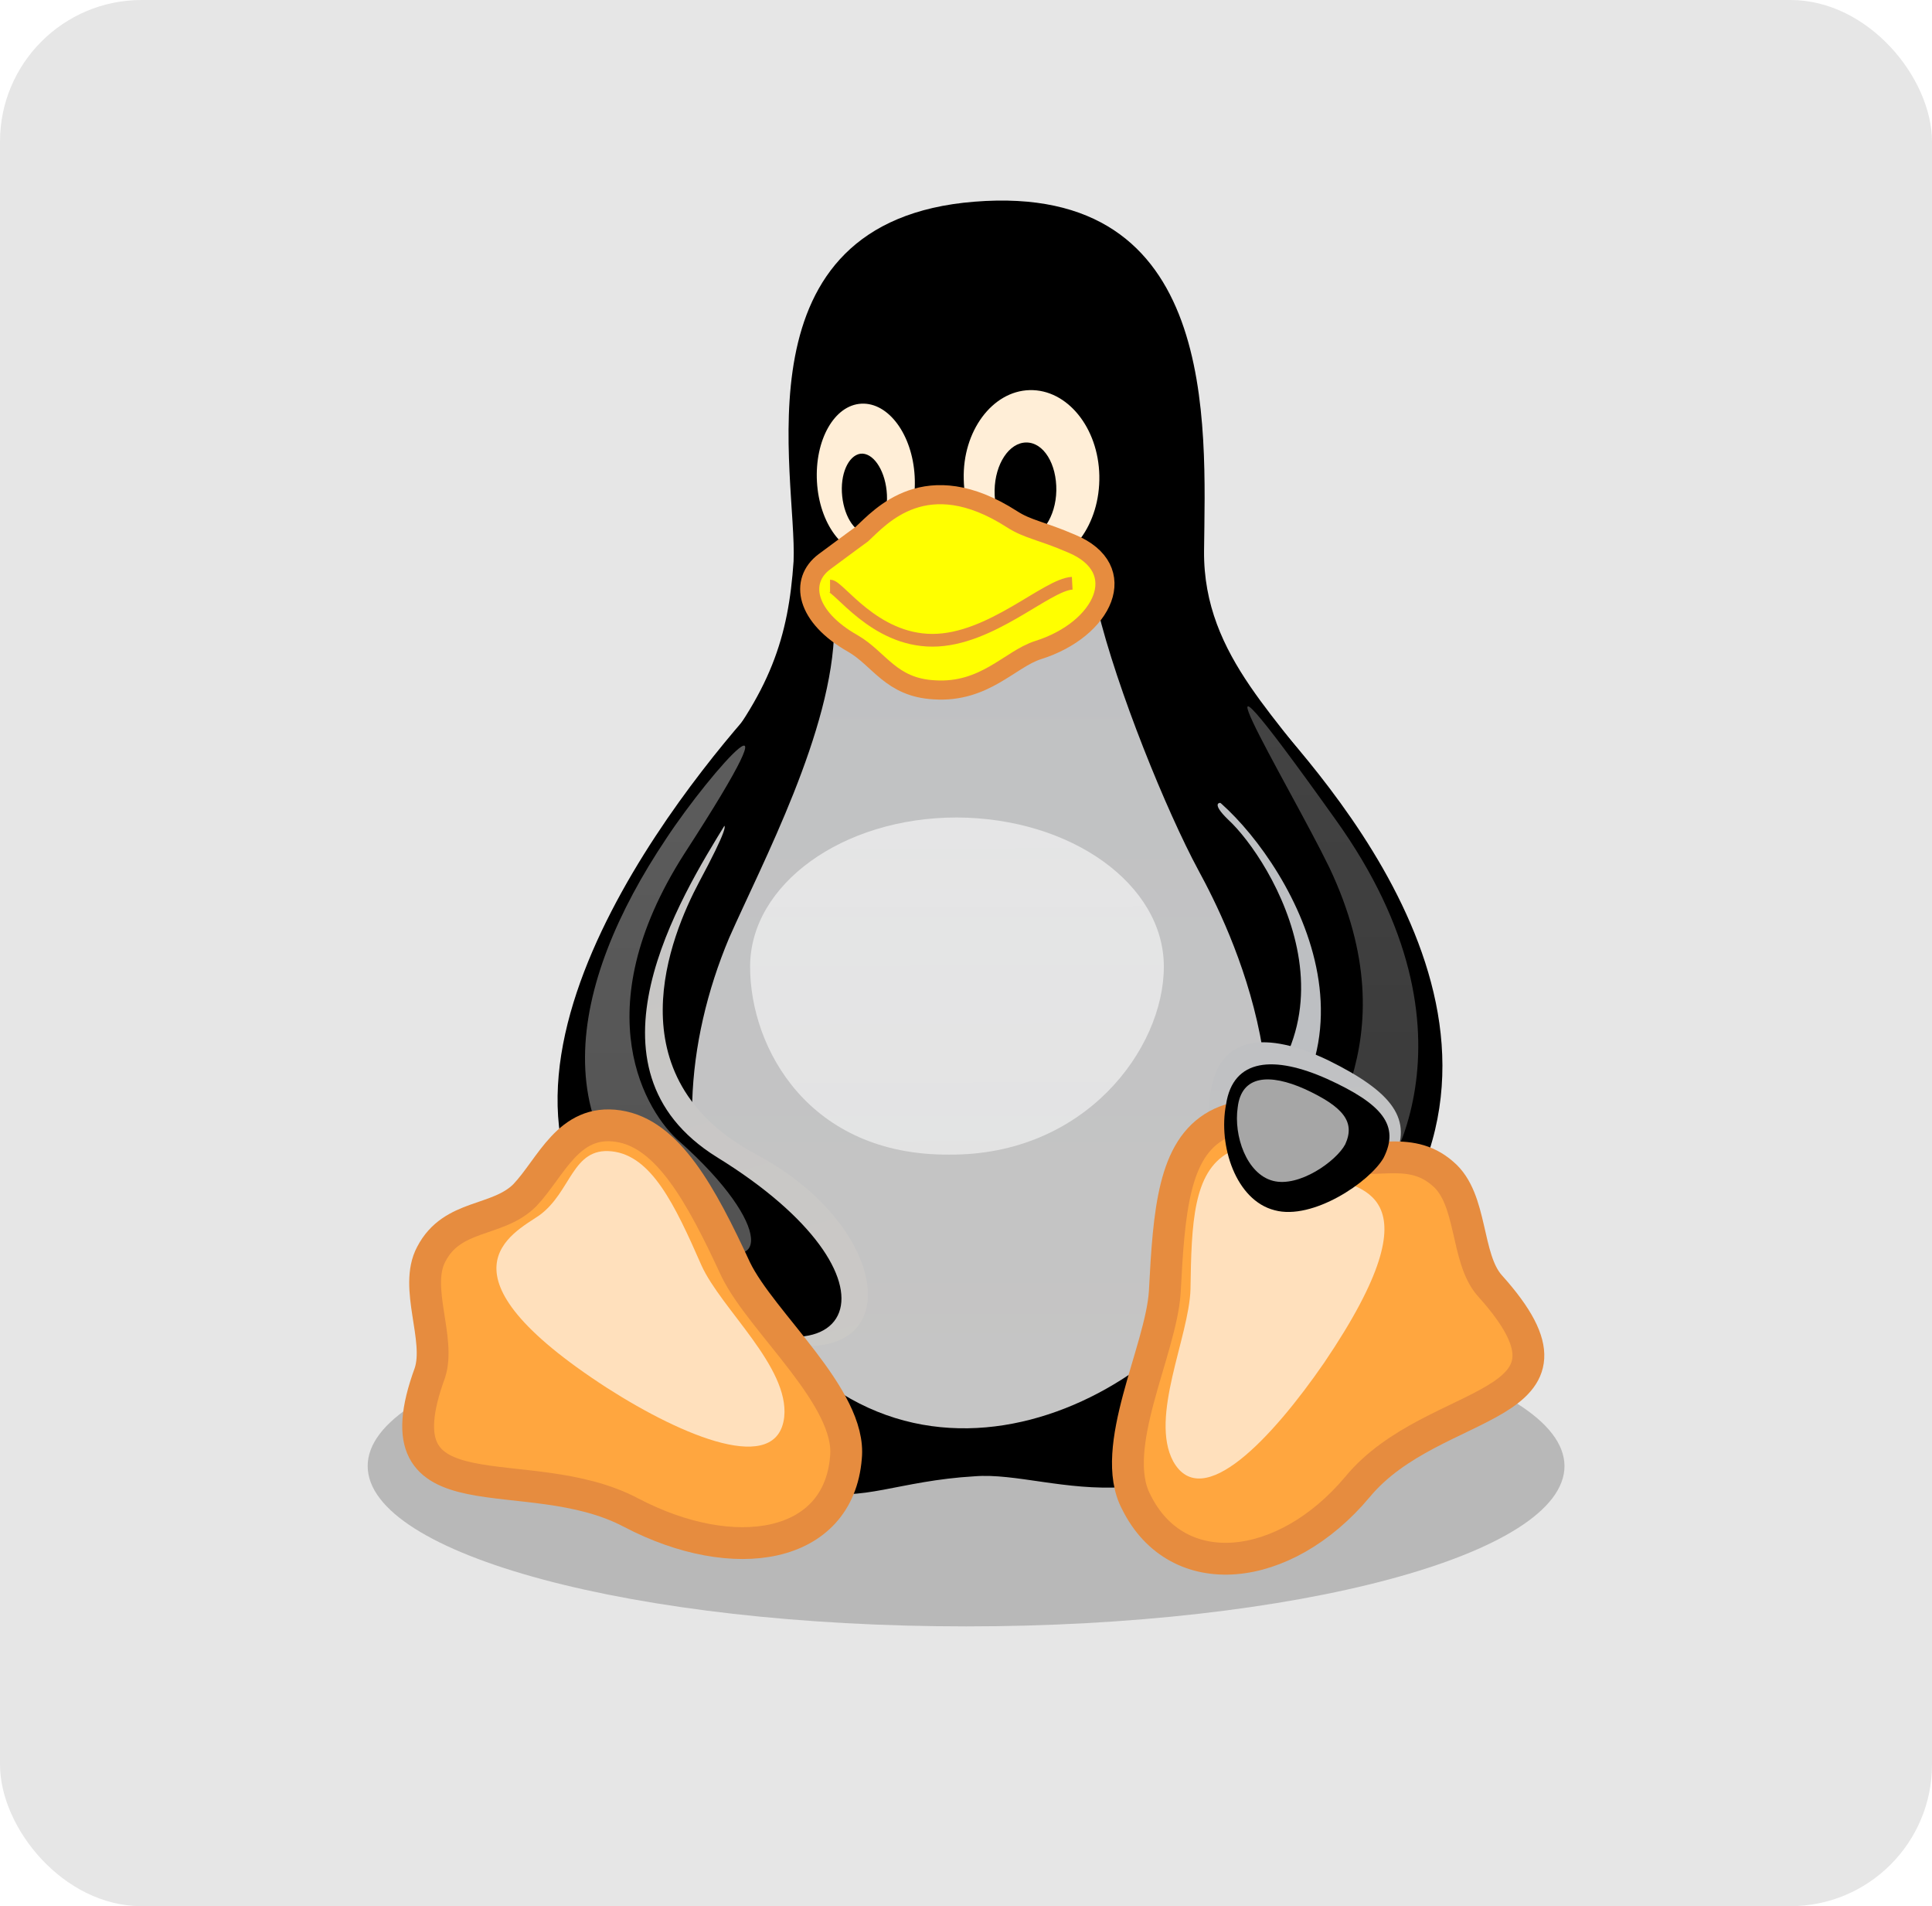 <?xml version="1.0" encoding="UTF-8" standalone="no"?>
<!-- Created with Inkscape (http://www.inkscape.org/) -->

<svg
   version="1.1"
   id="svg2"
   width="148"
   height="146"
   viewBox="0 0 148 146"
   sodipodi:docname="13.svg"
   xml:space="preserve"
   inkscape:version="1.2.2 (b0a8486541, 2022-12-01)"
   xmlns:inkscape="http://www.inkscape.org/namespaces/inkscape"
   xmlns:sodipodi="http://sodipodi.sourceforge.net/DTD/sodipodi-0.dtd"
   xmlns="http://www.w3.org/2000/svg"
   xmlns:svg="http://www.w3.org/2000/svg"><defs
     id="defs6"><filter
       x="-0.066"
       y="-0.248"
       width="1.133"
       height="1.495"
       filterUnits="objectBoundingBox"
       id="a"><feOffset
         in="SourceAlpha"
         result="shadowOffsetOuter1"
         id="feOffset291" /><feGaussianBlur
         stdDeviation="6.5"
         in="shadowOffsetOuter1"
         result="shadowBlurOuter1"
         id="feGaussianBlur293" /></filter><linearGradient
       x1="289.775"
       y1="138.693"
       x2="291.192"
       y2="96.789"
       id="b"
       gradientTransform="matrix(13.379,0,0,35.285,-2431.164,-3043.014)"
       gradientUnits="userSpaceOnUse"><stop
         stop-color="#FFEED7"
         offset="0%"
         id="stop296" /><stop
         stop-color="#BDBFC2"
         offset="100%"
         id="stop298" /></linearGradient><linearGradient
       x1="104.51"
       y1="5.663"
       x2="100.19"
       y2="51.919"
       id="c"
       gradientTransform="matrix(24.911,0,0,18.951,-2431.164,-3043.014)"
       gradientUnits="userSpaceOnUse"><stop
         stop-color="#FFF"
         stop-opacity=".8"
         offset="0%"
         id="stop301" /><stop
         stop-color="#FFF"
         stop-opacity="0"
         offset="100%"
         id="stop303" /></linearGradient><linearGradient
       x1="121.745"
       y1="53.925"
       x2="120.811"
       y2="35.184"
       id="d"
       gradientTransform="matrix(17.534,0,0,26.925,-2431.164,-3043.014)"
       gradientUnits="userSpaceOnUse"><stop
         stop-color="#FFEED7"
         offset="0%"
         id="stop306" /><stop
         stop-color="#BDBFC2"
         offset="100%"
         id="stop308" /></linearGradient><linearGradient
       x1="148.081"
       y1="59.382"
       x2="148.081"
       y2="37.696"
       id="e"
       gradientTransform="matrix(19.136,0,0,24.671,-2431.164,-3043.014)"
       gradientUnits="userSpaceOnUse"><stop
         stop-color="#FFEED7"
         offset="0%"
         id="stop311" /><stop
         stop-color="#BDBFC2"
         offset="100%"
         id="stop313" /></linearGradient><linearGradient
       x1="155.599"
       y1="41.359"
       x2="154.911"
       y2="49.217"
       id="f"
       gradientTransform="matrix(17.927,0,0,26.335,-2431.164,-3043.014)"
       gradientUnits="userSpaceOnUse"><stop
         stop-color="#FFF"
         stop-opacity=".65"
         offset="0%"
         id="stop316" /><stop
         stop-color="#FFF"
         stop-opacity="0"
         offset="100%"
         id="stop318" /></linearGradient><linearGradient
       x1="123.981"
       y1="40.586"
       x2="124.619"
       y2="46.679"
       id="g"
       gradientTransform="matrix(17.008,0,0,27.757,-2431.164,-3043.014)"
       gradientUnits="userSpaceOnUse"><stop
         stop-color="#FFF"
         stop-opacity=".65"
         offset="0%"
         id="stop321" /><stop
         stop-color="#FFF"
         stop-opacity="0"
         offset="100%"
         id="stop323" /></linearGradient><linearGradient
       x1="148.015"
       y1="182.554"
       x2="148.015"
       y2="114.048"
       id="h"
       gradientTransform="matrix(17.663,0,0,26.728,-2431.164,-3043.014)"
       gradientUnits="userSpaceOnUse"><stop
         stop-color="#FFEED7"
         offset="0%"
         id="stop326" /><stop
         stop-color="#BDBFC2"
         offset="100%"
         id="stop328" /></linearGradient><linearGradient
       x1="108.991"
       y1="156.392"
       x2="101.376"
       y2="102.296"
       id="i"
       gradientTransform="matrix(15.052,0,0,31.365,-2431.164,-3043.014)"
       gradientUnits="userSpaceOnUse"><stop
         stop-color="#FFEED7"
         offset="0%"
         id="stop331" /><stop
         stop-color="#BDBFC2"
         offset="100%"
         id="stop333" /></linearGradient><linearGradient
       x1="104.401"
       y1="144.858"
       x2="104.694"
       y2="204.6"
       id="j"
       gradientTransform="matrix(24.072,0,0,19.612,-2431.164,-3043.014)"
       gradientUnits="userSpaceOnUse"><stop
         stop-color="#FFF"
         stop-opacity=".8"
         offset="0%"
         id="stop336" /><stop
         stop-color="#FFF"
         stop-opacity="0"
         offset="100%"
         id="stop338" /></linearGradient><linearGradient
       x1="102.844"
       y1="110.19"
       x2="103.195"
       y2="134.561"
       id="k"
       gradientTransform="matrix(24.699,0,0,19.114,-2431.164,-3043.014)"
       gradientUnits="userSpaceOnUse"><stop
         stop-color="#FFF"
         stop-opacity=".65"
         offset="0%"
         id="stop341" /><stop
         stop-color="#FFF"
         stop-opacity="0"
         offset="100%"
         id="stop343" /></linearGradient><linearGradient
       x1="103.163"
       y1="63.007"
       x2="103.163"
       y2="108.009"
       id="l"
       gradientTransform="matrix(12.426,0,0,37.991,-2431.164,-3043.014)"
       gradientUnits="userSpaceOnUse"><stop
         stop-color="#FFF"
         stop-opacity=".65"
         offset="0%"
         id="stop346" /><stop
         stop-color="#FFF"
         stop-opacity="0"
         offset="100%"
         id="stop348" /></linearGradient><linearGradient
       x1="330.86"
       y1="58.718"
       x2="330.855"
       y2="99.452"
       id="m"
       gradientTransform="matrix(12.449,0,0,37.923,-2431.164,-3043.014)"
       gradientUnits="userSpaceOnUse"><stop
         stop-color="#FFF"
         stop-opacity=".65"
         offset="0%"
         id="stop351" /><stop
         stop-color="#FFF"
         stop-opacity="0"
         offset="100%"
         id="stop353" /></linearGradient><linearGradient
       x1="54.492"
       y1="225.125"
       x2="41.523"
       y2="269.054"
       id="n"
       gradientTransform="matrix(21.98,0,0,21.478,-2431.164,-3043.014)"
       gradientUnits="userSpaceOnUse"><stop
         stop-color="#FFA63F"
         offset="0%"
         id="stop356" /><stop
         stop-color="#FF0"
         offset="100%"
         id="stop358" /></linearGradient><linearGradient
       x1="181.205"
       y1="222.524"
       x2="179.432"
       y2="145.707"
       id="o"
       gradientTransform="matrix(22.182,0,0,21.283,-2431.164,-3043.014)"
       gradientUnits="userSpaceOnUse"><stop
         stop-color="#FFEED7"
         offset="0%"
         id="stop361" /><stop
         stop-color="#BDBFC2"
         offset="100%"
         id="stop363" /></linearGradient><linearGradient
       x1="180.039"
       y1="200.218"
       x2="211.416"
       y2="249.231"
       id="p"
       gradientTransform="matrix(20.778,0,0,22.721,-2431.164,-3043.014)"
       gradientUnits="userSpaceOnUse"><stop
         stop-color="#FFA63F"
         offset="0%"
         id="stop366" /><stop
         stop-color="#FF0"
         offset="100%"
         id="stop368" /></linearGradient><linearGradient
       x1="224.737"
       y1="142.266"
       x2="218.799"
       y2="186.405"
       id="q"
       gradientTransform="matrix(17.632,0,0,26.774,-2431.164,-3043.014)"
       gradientUnits="userSpaceOnUse"><stop
         stop-color="#FFF"
         stop-opacity=".65"
         offset="0%"
         id="stop371" /><stop
         stop-color="#FFF"
         stop-opacity="0"
         offset="100%"
         id="stop373" /></linearGradient><linearGradient
       x1="53.036"
       y1="186.021"
       x2="55.101"
       y2="244.908"
       id="r"
       gradientTransform="matrix(21.452,0,0,22.007,-2431.164,-3043.014)"
       gradientUnits="userSpaceOnUse"><stop
         stop-color="#FFF"
         stop-opacity=".65"
         offset="0%"
         id="stop376" /><stop
         stop-color="#FFF"
         stop-opacity="0"
         offset="100%"
         id="stop378" /></linearGradient><linearGradient
       x1="172.709"
       y1="182.055"
       x2="175.561"
       y2="200.622"
       id="s"
       gradientTransform="matrix(22.689,0,0,20.807,-2431.164,-3043.014)"
       gradientUnits="userSpaceOnUse"><stop
         stop-color="#FFF"
         stop-opacity=".65"
         offset="0%"
         id="stop381" /><stop
         stop-color="#FFF"
         stop-opacity="0"
         offset="100%"
         id="stop383" /></linearGradient><linearGradient
       x1="95.571"
       y1="77.674"
       x2="95.991"
       y2="119.353"
       id="t"
       gradientTransform="matrix(26.306,0,0,17.946,-2431.164,-3043.014)"
       gradientUnits="userSpaceOnUse"><stop
         stop-color="#FFA63F"
         offset="0%"
         id="stop386" /><stop
         stop-color="#FF0"
         offset="100%"
         id="stop388" /></linearGradient><linearGradient
       x1="89.543"
       y1="78.129"
       x2="89.431"
       y2="98.91"
       id="u"
       gradientTransform="matrix(27.212,0,0,17.349,-2431.164,-3043.014)"
       gradientUnits="userSpaceOnUse"><stop
         stop-color="#FFF"
         stop-opacity=".65"
         offset="0%"
         id="stop391" /><stop
         stop-color="#FFF"
         stop-opacity="0"
         offset="100%"
         id="stop393" /></linearGradient></defs><sodipodi:namedview
     id="namedview4"
     pagecolor="#ffffff"
     bordercolor="#111111"
     borderopacity="1"
     inkscape:showpageshadow="0"
     inkscape:pageopacity="0"
     inkscape:pagecheckerboard="1"
     inkscape:deskcolor="#d1d1d1"
     showgrid="false"
     inkscape:zoom="2.407069"
     inkscape:cx="104.48392"
     inkscape:cy="152.46759"
     inkscape:window-width="1920"
     inkscape:window-height="2123"
     inkscape:window-x="26"
     inkscape:window-y="23"
     inkscape:window-maximized="0"
     inkscape:current-layer="g8" /><g
     inkscape:groupmode="layer"
     inkscape:label="Image"
     id="g8"><rect
       style="fill:#e6e6e6;fill-rule:evenodd"
       id="rect359"
       width="148"
       height="146"
       x="0"
       y="0"
       ry="10.848" /><g
       fill="none"
       id="g452"
       transform="matrix(0.39,0,0,0.39,24.249,15.037)"><path
         d="m 235.125,249.359 c 0,17.355 -52.617,31.497 -117.54,31.497 -64.923,0 -117.541,-14.05 -117.541,-31.497 0,-17.356 52.618,-31.498 117.54,-31.498 64.924,0 117.45,14.142 117.541,31.498 z"
         fill="#000000"
         fill-opacity="0.2"
         filter="url(#a)"
         transform="translate(10)"
         id="path398" /><path
         d="M 63.213,215.474 C 51.826,199.128 49.622,145.868 76.16,113.084 89.292,97.383 92.69,86.455 93.7,71.67 94.434,54.865 81.854,4.819 129.237,1.054 c 48.027,-3.857 45.364,43.526 45.088,68.596 -0.183,21.12 15.52,33.15 26.355,49.68 19.927,30.303 18.274,82.461 -3.765,110.745 -27.916,35.354 -51.791,20.018 -67.678,21.304 -29.752,1.745 -30.762,17.54 -66.024,-35.905 z"
         fill="#000000"
         id="path400" /><path
         d="m 169.1,122.451 c 8.265,7.622 29.661,41.69 -4.224,62.995 -11.937,7.438 10.653,35.721 21.488,22.039 19.193,-24.61 6.98,-63.913 -4.591,-77.963 -7.714,-9.917 -19.651,-13.774 -12.672,-7.07 z"
         fill="url(#b)"
         transform="translate(10)"
         id="path402"
         style="fill:url(#b)" /><path
         d="m 176.805,117.86 c 13.59,11.02 38.292,49.587 2.204,74.748 -11.846,7.806 10.468,32.508 23.049,19.927 43.618,-43.894 -1.102,-94.308 -16.53,-111.664 -13.774,-15.151 -25.987,3.49 -8.723,16.989 z"
         stroke="#000000"
         stroke-width="0.977"
         fill="#000000"
         id="path404" /><path
         d="M 147.245,25.02 C 146.786,37.601 132.92,48.53 116.299,49.54 99.678,50.55 86.639,41 87.097,28.419 87.557,15.838 101.423,4.91 118.044,3.9 c 16.62,-0.918 29.66,8.54 29.201,21.12 z"
         fill="url(#c)"
         transform="translate(10)"
         id="path406"
         style="fill:url(#c)" /><path
         d="m 107.483,54.957 c 0.46,8.173 -3.397,15.06 -8.723,15.335 -5.326,0.276 -10.01,-6.06 -10.469,-14.233 -0.459,-8.173 3.398,-15.06 8.724,-15.335 5.326,-0.276 10.01,6.06 10.468,14.233 z"
         fill="url(#d)"
         transform="translate(10)"
         id="path408"
         style="fill:url(#d)" /><path
         d="m 117.125,55.6 c 0.184,9.458 6.337,16.988 13.683,16.805 7.346,-0.184 13.131,-7.99 12.948,-17.54 -0.184,-9.458 -6.336,-16.988 -13.683,-16.804 -7.346,0.183 -13.223,8.08 -12.948,17.539 z"
         fill="url(#e)"
         transform="translate(10)"
         id="path410"
         style="fill:url(#e)" /><path
         d="m 133.186,57.712 c -0.092,5.234 2.48,9.458 5.877,9.458 3.306,0 6.153,-4.224 6.245,-9.366 0.091,-5.234 -2.48,-9.459 -5.878,-9.459 -3.397,0 -6.152,4.225 -6.244,9.367 z m -21.212,0.092 c 0.459,4.316 -1.194,7.989 -3.582,8.356 -2.387,0.276 -4.683,-2.938 -5.142,-7.254 -0.46,-4.316 1.194,-7.99 3.581,-8.357 2.388,-0.275 4.684,2.939 5.143,7.255 z"
         fill="#000000"
         id="path412" /><path
         d="m 124.564,54.773 c -0.276,2.939 1.102,5.326 3.03,5.51 1.928,0.184 3.765,-2.112 4.04,-4.959 0.276,-2.938 -1.102,-5.326 -3.03,-5.51 -1.928,-0.183 -3.765,2.113 -4.04,4.96 z"
         fill="url(#f)"
         transform="translate(10)"
         id="path414"
         style="fill:url(#f)" /><path
         d="m 99.953,55.508 c 0.276,2.388 -0.734,4.5 -2.203,4.683 -1.47,0.184 -2.847,-1.653 -3.123,-4.132 -0.275,-2.388 0.735,-4.5 2.204,-4.683 1.47,-0.184 2.847,1.744 3.122,4.132 z"
         fill="url(#g)"
         transform="translate(10)"
         id="path416"
         style="fill:url(#g)" /><path
         d="m 71.027,145.684 c 6.52,-14.785 20.386,-40.772 20.662,-60.883 0,-15.978 47.843,-19.835 51.7,-3.856 3.856,15.978 13.59,39.853 19.834,51.424 6.245,11.478 24.335,48.118 5.051,80.074 -17.356,28.284 -69.973,50.69 -98.073,-3.856 -9.55,-18.917 -7.806,-42.333 0.826,-62.903 z"
         fill="url(#h)"
         transform="translate(10)"
         id="path418"
         style="fill:url(#h)" /><path
         d="m 65.15,134.664 c -5.601,10.56 -17.172,38.293 11.112,53.445 30.395,16.162 30.303,49.312 -6.245,33.517 -33.425,-14.233 -18.641,-71.902 -9.274,-85.676 6.06,-9.642 15.243,-21.488 4.407,-1.286 z"
         fill="url(#i)"
         transform="translate(10)"
         id="path420"
         style="fill:url(#i)" /><path
         d="m 79.925,122.727 c -8.907,14.509 -30.211,48.669 -1.652,66.484 38.384,23.6 27.548,47.108 -7.53,25.895 -49.404,-29.568 -5.97,-89.257 13.774,-112.03 22.59,-25.529 4.316,4.683 -4.592,19.65 z"
         stroke="#000000"
         stroke-width="1.25"
         fill="#000000"
         id="path422" /><path
         d="m 156.428,151.285 c 0,16.162 -15.519,37.1 -42.15,36.916 -27.456,0.183 -39.118,-20.754 -39.118,-36.916 0,-16.161 18.182,-29.293 40.588,-29.293 22.498,0.092 40.68,13.132 40.68,29.293 z"
         fill="url(#j)"
         transform="translate(10)"
         id="path424"
         style="fill:url(#j)" /><path
         d="m 141.92,100.504 c -0.276,16.713 -11.204,20.662 -24.978,20.662 -13.775,0 -23.784,-2.48 -24.978,-20.662 0,-11.387 11.203,-17.998 24.978,-17.998 13.774,-0.092 24.977,6.52 24.977,17.998 z"
         fill="url(#k)"
         transform="translate(10)"
         id="path426"
         style="fill:url(#k)" /><path
         d="m 58.63,126.216 c 9,-13.682 28.008,-34.711 3.582,2.939 -19.835,31.038 -7.346,50.965 -0.918,56.474 18.549,16.53 17.814,27.64 3.214,18.917 -31.314,-18.641 -24.794,-50.047 -5.878,-78.33 z"
         fill="url(#l)"
         transform="translate(10)"
         id="path428"
         style="fill:url(#l)" /><path
         d="m 188.936,131.818 c -7.806,-16.07 -32.6,-56.842 1.193,-9.459 30.763,42.884 9.183,72.729 5.326,75.667 -3.856,2.939 -16.804,8.908 -13.04,-1.469 3.858,-10.377 22.958,-30.028 6.52,-64.74 z"
         fill="url(#m)"
         transform="translate(10)"
         id="path430"
         style="fill:url(#m)" /><path
         d="m 51.835,258.542 c -20.57,-10.928 -50.414,2.112 -39.578,-27.457 2.204,-6.704 -3.214,-16.805 0.275,-23.325 4.133,-7.989 13.04,-6.244 18.366,-11.57 5.234,-5.51 8.54,-15.06 18.366,-13.59 9.734,1.468 16.254,13.406 23.049,28.099 5.05,10.468 22.865,25.253 21.672,37.007 -1.47,17.998 -21.948,21.396 -42.15,10.836 z"
         stroke="#e68c3f"
         stroke-width="6.25"
         fill="url(#n)"
         transform="translate(10)"
         id="path432"
         style="fill:url(#n)" /><path
         d="m 201.608,189.119 c -3.122,5.877 -16.162,15.335 -24.886,12.856 -8.815,-2.388 -12.856,-15.795 -11.111,-25.988 1.653,-11.386 11.111,-12.03 23.05,-6.336 12.855,6.336 16.712,11.662 12.947,19.468 z"
         fill="url(#o)"
         transform="translate(10)"
         id="path434"
         style="fill:url(#o)" /><path
         d="m 194.445,253.49 c 15.06,-18.273 48.578,-14.508 25.988,-39.577 -4.775,-5.418 -3.306,-16.989 -9.183,-21.947 -6.887,-6.061 -14.509,-1.102 -21.488,-4.224 -6.979,-3.398 -14.325,-9.918 -22.865,-5.327 -8.54,4.684 -9.459,16.805 -10.285,32.783 -0.735,11.479 -11.203,30.671 -5.602,41.231 8.081,16.346 29.11,14.142 43.435,-2.938 z"
         stroke="#e68c3f"
         stroke-width="6.251"
         fill="url(#p)"
         transform="translate(10)"
         id="path436"
         style="fill:url(#p)" /><path
         d="m 187.925,229.064 c 23.325,-34.435 5.97,-34.16 0.092,-36.823 -5.877,-2.755 -12.03,-8.173 -18.916,-4.408 -6.888,3.857 -7.255,13.775 -7.439,26.814 -0.275,9.367 -8.08,25.07 -3.397,33.793 5.693,10.193 19.467,-4.591 29.66,-19.376 z"
         fill="url(#q)"
         transform="translate(10)"
         id="path438"
         style="fill:url(#q)" /><path
         d="M 47.06,234.023 C 12.165,211.433 28.51,203.72 33.745,200.138 c 6.336,-4.591 6.428,-13.407 14.233,-12.58 7.806,0.826 12.397,10.468 17.631,22.406 3.857,8.54 17.264,19.927 16.254,29.753 -1.285,11.57 -19.743,3.948 -34.803,-5.694 z"
         fill="url(#r)"
         transform="translate(10)"
         id="path440"
         style="fill:url(#r)" /><path
         d="m 209.588,188.843 c -2.755,4.776 -13.958,12.306 -21.396,10.285 -7.622,-1.928 -11.112,-12.672 -9.55,-20.753 1.377,-9.183 9.55,-9.642 19.834,-5.05 10.928,4.958 14.326,9.182 11.112,15.518 z"
         fill="#000000"
         id="path442" /><path
         d="m 192.058,186.18 c -1.745,3.306 -9.091,8.54 -14.234,7.163 -5.142,-1.377 -7.713,-8.815 -6.887,-14.417 0.735,-6.336 6.244,-6.704 13.223,-3.581 7.53,3.49 9.918,6.428 7.898,10.835 z"
         fill="url(#s)"
         transform="translate(10)"
         id="path444"
         style="fill:url(#s)" /><path
         d="m 97.107,66.344 c 3.673,-3.398 12.58,-13.774 29.477,-2.939 3.122,2.02 5.693,2.204 11.662,4.775 12.03,4.96 6.336,16.897 -6.52,20.937 -5.51,1.745 -10.468,8.449 -20.386,7.806 -8.54,-0.46 -10.744,-6.06 -15.978,-9.091 -9.275,-5.234 -10.652,-12.305 -5.602,-16.07 5.051,-3.765 6.98,-5.143 7.347,-5.418 z"
         stroke="#e68c3f"
         stroke-width="3.75"
         fill="url(#t)"
         transform="translate(10)"
         id="path446"
         style="fill:url(#t)" /><path
         d="m 148.43,75.986 c -5.05,0.275 -15.979,11.203 -27.457,11.203 -11.479,0 -18.366,-10.652 -20.11,-10.652"
         stroke="#e68c3f"
         stroke-width="2.5"
         id="path448" /><path
         d="m 102.8,65.426 c 1.837,-1.653 7.622,-6.153 15.244,-1.562 1.653,0.919 3.306,1.929 5.693,3.306 4.867,2.847 2.48,6.98 -3.398,9.55 -2.663,1.102 -7.07,3.49 -10.376,3.306 -3.673,-0.367 -6.153,-2.755 -8.54,-4.316 -4.5,-2.938 -4.224,-5.418 -2.112,-7.346 1.56,-1.47 3.305,-2.847 3.49,-2.938 z"
         fill="url(#u)"
         transform="translate(10)"
         id="path450"
         style="fill:url(#u)" /></g></g></svg>
